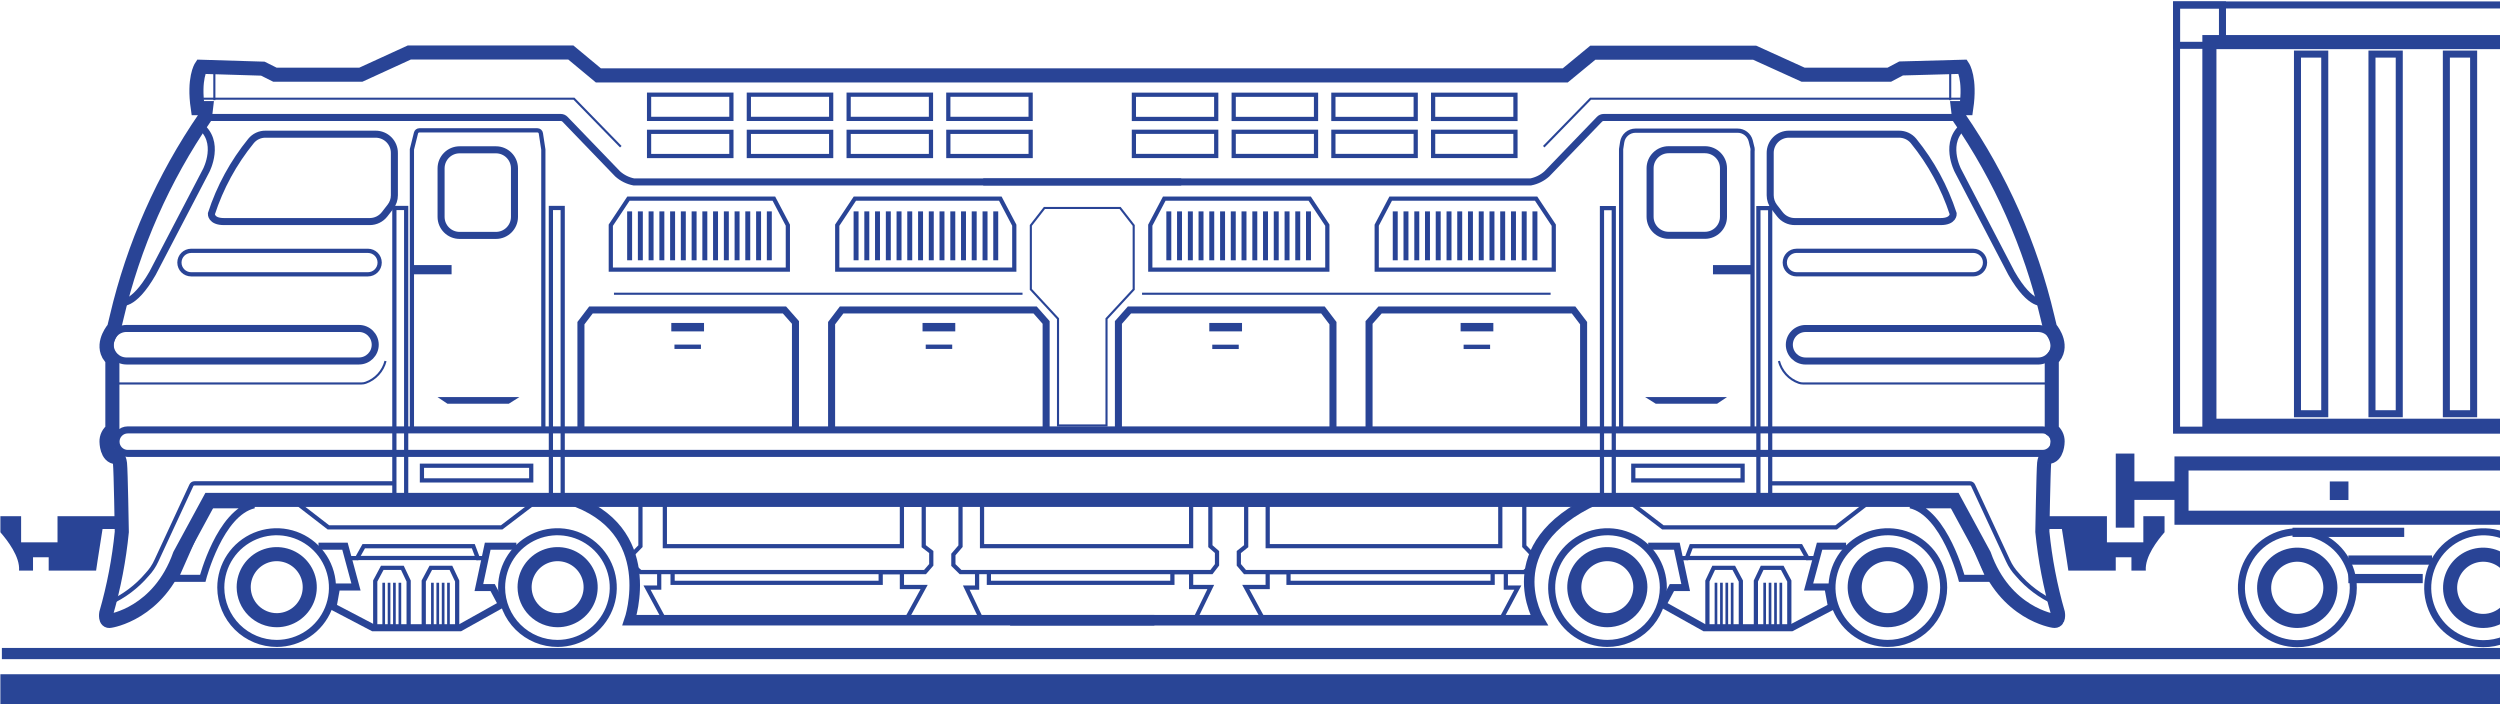 <svg width="355" height="100" viewBox="0 0 355 100" fill="none" xmlns="http://www.w3.org/2000/svg">
<g clip-path="url(#clip0_982_9222)">
<path d="M1631.93 95.742H0.055V100.024H1631.93V95.742Z" fill="#294596"/>
<path d="M1632.14 92.008H0.266V93.599H1632.14V92.008Z" fill="#294596"/>
<path d="M159.055 29.531H153.675H148.308L146.379 32.01V41.095L150.238 45.264V60.419H153.675H157.125V45.264L160.985 41.095V32.01L159.055 29.531Z" stroke="#294496" stroke-width="0.3"/>
<path d="M256.663 79.234H239.508" stroke="#294496" stroke-width="0.6" stroke-miterlimit="10"/>
<path d="M252.69 89.367H253.07V82.748H252.69V89.367Z" fill="#294496"/>
<path d="M251.932 89.367H252.312V82.748H251.932V89.367Z" fill="#294496"/>
<path d="M251.155 89.367H251.535V82.748H251.155V89.367Z" fill="#294496"/>
<path d="M250.393 89.367H250.773V82.748H250.393V89.367Z" fill="#294496"/>
<path d="M245.776 89.367H246.156V82.748H245.776V89.367Z" fill="#294496"/>
<path d="M245.014 89.367H245.395V82.748H245.014V89.367Z" fill="#294496"/>
<path d="M244.253 89.367H244.633V82.748H244.253V89.367Z" fill="#294496"/>
<path d="M243.479 89.367H243.859V82.748H243.479V89.367Z" fill="#294496"/>
<path d="M220.186 41.711H162.172" stroke="#294496" stroke-width="0.3"/>
<path d="M252.605 51.266C252.786 51.971 253.137 52.622 253.628 53.16C254.119 53.698 254.736 54.107 255.422 54.35C255.612 54.418 255.812 54.451 256.014 54.449H291.789" stroke="#294496" stroke-width="0.3"/>
<path d="M276.93 10.109V14.222" stroke="#294496" stroke-width="0.3"/>
<path d="M213.828 81.242V83.439H215.532L213.039 88.129H179.49L176.898 83.355H180.011V81.242H182.969V82.763H211.955V81.242" stroke="#294496" stroke-width="0.6"/>
<path d="M216.449 71.684V77.557L217.576 78.74V80.233L216.449 81.233H176.787L175.914 80.205V78.388L176.956 77.557V71.684H180.013V77.557H213.041V70.938" stroke="#294496" stroke-width="0.6" stroke-miterlimit="10"/>
<path d="M143.438 88.075H218.536C218.536 88.075 212.198 77.512 226.607 70.906" stroke="#294496" stroke-width="1.5"/>
<path d="M257.927 79.253H256.66L255.716 77.562H240.153L239.519 79.253H238.477" stroke="#294496" stroke-width="0.6" stroke-miterlimit="10"/>
<path d="M251.367 68.633H279.733C279.829 68.633 279.923 68.661 280.003 68.714C280.083 68.766 280.146 68.841 280.184 68.929L285.142 79.619C285.471 80.344 285.919 81.011 286.466 81.591C287.93 83.309 289.758 84.68 291.818 85.605" stroke="#294496" stroke-width="0.6" stroke-miterlimit="10"/>
<path d="M231.928 68.219H247.449V66.134H231.928V68.219Z" stroke="#294496" stroke-width="0.6" stroke-miterlimit="10"/>
<path d="M207.833 49.562H211.594V48.943H207.833V49.562Z" fill="#294496"/>
<path d="M207.407 47.055H212.055V45.858H207.407V47.055Z" fill="#294496"/>
<path d="M172.142 49.562H175.902V48.943H172.142V49.562Z" fill="#294496"/>
<path d="M171.719 47.055H176.367V45.858H171.719V47.055Z" fill="#294496"/>
<path d="M224.871 61.044V45.889L223.448 44.016H195.97L194.406 45.79V61.044" stroke="#294496"/>
<path d="M189.281 61.044V45.889L187.859 44.016H160.38L158.816 45.79V61.044" stroke="#294496"/>
<path d="M278.521 14.016H257.619H225.859L219.211 20.832" stroke="#294496" stroke-width="0.3"/>
<path d="M243.243 38.953H249.031V37.643H243.243V38.953Z" fill="#294496"/>
<path d="M236.946 33.414H242.101C243.555 33.414 244.734 32.235 244.734 30.78V23.893C244.734 22.438 243.555 21.259 242.101 21.259H236.946C235.491 21.259 234.312 22.438 234.312 23.893V30.78C234.312 32.235 235.491 33.414 236.946 33.414Z" stroke="#294496"/>
<path d="M255.114 38.953H280.199C281.125 38.953 281.875 38.206 281.875 37.284C281.875 36.362 281.125 35.615 280.199 35.615H255.114C254.189 35.615 253.438 36.362 253.438 37.284C253.438 38.206 254.189 38.953 255.114 38.953Z" stroke="#294496" stroke-width="0.6"/>
<path d="M248.858 61.048V21.512C248.879 21.358 248.879 21.202 248.858 21.048L248.591 19.963C248.479 19.556 248.236 19.198 247.9 18.943C247.564 18.689 247.153 18.552 246.732 18.555H232.239C231.783 18.556 231.342 18.72 230.996 19.017C230.65 19.314 230.422 19.724 230.351 20.174L230.196 21.174C230.19 21.268 230.19 21.362 230.196 21.456V61.048" stroke="#294496" stroke-width="0.6"/>
<path d="M217.608 36.961H218.312V30.017H217.608V36.961Z" fill="#294496"/>
<path d="M216.085 36.961H216.789V30.017H216.085V36.961Z" fill="#294496"/>
<path d="M214.561 36.961H215.266V30.017H214.561V36.961Z" fill="#294496"/>
<path d="M213.03 36.961H213.734V30.017H213.03V36.961Z" fill="#294496"/>
<path d="M211.507 36.961H212.211V30.017H211.507V36.961Z" fill="#294496"/>
<path d="M209.983 36.961H210.688V30.017H209.983V36.961Z" fill="#294496"/>
<path d="M208.452 36.961H209.156V30.017H208.452V36.961Z" fill="#294496"/>
<path d="M206.929 36.961H207.633V30.017H206.929V36.961Z" fill="#294496"/>
<path d="M205.409 36.961H206.113V30.017H205.409V36.961Z" fill="#294496"/>
<path d="M203.874 36.961H204.578V30.017H203.874V36.961Z" fill="#294496"/>
<path d="M202.35 36.961H203.055V30.017H202.35V36.961Z" fill="#294496"/>
<path d="M200.831 36.961H201.535V30.017H200.831V36.961Z" fill="#294496"/>
<path d="M199.296 36.961H200V30.017H199.296V36.961Z" fill="#294496"/>
<path d="M197.772 36.961H198.477V30.017H197.772V36.961Z" fill="#294496"/>
<path d="M220.633 38.288V31.978L218.126 28.203H197.478L195.492 31.978V38.288H220.633Z" stroke="#294496" stroke-width="0.6"/>
<path d="M185.452 36.961H186.156V30.017H185.452V36.961Z" fill="#294496"/>
<path d="M183.929 36.961H184.633V30.017H183.929V36.961Z" fill="#294496"/>
<path d="M182.409 36.961H183.113V30.017H182.409V36.961Z" fill="#294496"/>
<path d="M180.874 36.961H181.578V30.017H180.874V36.961Z" fill="#294496"/>
<path d="M179.35 36.961H180.055V30.017H179.35V36.961Z" fill="#294496"/>
<path d="M177.831 36.961H178.535V30.017H177.831V36.961Z" fill="#294496"/>
<path d="M176.296 36.961H177V30.017H176.296V36.961Z" fill="#294496"/>
<path d="M174.772 36.961H175.477V30.017H174.772V36.961Z" fill="#294496"/>
<path d="M173.253 36.961H173.957V30.017H173.253V36.961Z" fill="#294496"/>
<path d="M171.718 36.961H172.422V30.017H171.718V36.961Z" fill="#294496"/>
<path d="M170.194 36.961H170.898V30.017H170.194V36.961Z" fill="#294496"/>
<path d="M168.679 36.961H169.383V30.017H168.679V36.961Z" fill="#294496"/>
<path d="M167.14 36.961H167.844V30.017H167.14V36.961Z" fill="#294496"/>
<path d="M165.62 36.961H166.324V30.017H165.62V36.961Z" fill="#294496"/>
<path d="M188.481 38.288V31.978L185.974 28.203H165.326L163.34 31.978V38.288H188.481Z" stroke="#294496" stroke-width="0.6"/>
<path d="M245.239 56.383H233.605L235.112 57.327H243.831L245.239 56.383Z" fill="#294496"/>
<path d="M227.48 70.961H229.156V29.552H227.48V70.961Z" stroke="#294496" stroke-width="0.6"/>
<path d="M249.691 70.961H251.367V29.552H249.691V70.961Z" stroke="#294496" stroke-width="0.6"/>
<path d="M268.028 91.367C266.461 91.359 264.933 90.886 263.634 90.01C262.336 89.134 261.326 87.892 260.732 86.443C260.138 84.993 259.987 83.4 260.298 81.865C260.609 80.329 261.367 78.92 262.478 77.816C263.589 76.711 265.002 75.96 266.539 75.657C268.076 75.355 269.668 75.514 271.114 76.115C272.561 76.717 273.797 77.733 274.666 79.036C275.536 80.339 276 81.871 276 83.437C275.998 84.482 275.79 85.515 275.388 86.479C274.987 87.443 274.399 88.319 273.658 89.055C272.918 89.792 272.039 90.375 271.073 90.772C270.107 91.168 269.072 91.371 268.028 91.367Z" stroke="#294496"/>
<path d="M268.029 88.068C267.103 88.062 266.199 87.782 265.431 87.264C264.664 86.745 264.067 86.01 263.716 85.153C263.366 84.296 263.277 83.353 263.461 82.445C263.645 81.537 264.094 80.704 264.751 80.051C265.408 79.398 266.244 78.954 267.153 78.776C268.062 78.597 269.003 78.691 269.859 79.047C270.714 79.403 271.445 80.004 271.959 80.775C272.473 81.546 272.747 82.451 272.747 83.378C272.746 83.995 272.622 84.607 272.384 85.177C272.146 85.747 271.798 86.264 271.36 86.7C270.922 87.135 270.402 87.48 269.83 87.715C269.259 87.95 268.647 88.07 268.029 88.068Z" stroke="#294496" stroke-width="2"/>
<path d="M228.223 91.367C226.657 91.359 225.128 90.886 223.829 90.01C222.531 89.134 221.521 87.892 220.927 86.443C220.334 84.993 220.183 83.4 220.493 81.865C220.804 80.329 221.563 78.92 222.673 77.816C223.784 76.711 225.197 75.96 226.734 75.657C228.271 75.355 229.863 75.514 231.31 76.115C232.756 76.717 233.992 77.733 234.862 79.036C235.731 80.339 236.195 81.871 236.195 83.437C236.188 85.545 235.344 87.564 233.849 89.051C232.355 90.538 230.331 91.371 228.223 91.367Z" stroke="#294496"/>
<path d="M228.227 88.068C227.3 88.065 226.394 87.787 225.625 87.27C224.856 86.753 224.257 86.02 223.904 85.163C223.551 84.305 223.46 83.363 223.643 82.454C223.825 81.545 224.273 80.711 224.929 80.056C225.586 79.402 226.422 78.956 227.331 78.777C228.24 78.597 229.183 78.691 230.039 79.046C230.895 79.401 231.627 80.002 232.142 80.773C232.656 81.544 232.931 82.451 232.931 83.378C232.924 84.622 232.425 85.812 231.544 86.691C230.663 87.569 229.471 88.064 228.227 88.068V88.068Z" stroke="#294496" stroke-width="2"/>
<path d="M299.184 73.297V77.015H304.353V73.297H307.367V75.579C306.381 76.705 304.55 79.043 304.705 81.029H302.663V79.128H300.437V81.029H293.705C293.705 81.029 293.466 79.325 292.79 75.114H289.973V73.297H299.184Z" fill="#294496"/>
<path d="M484.704 0.703H309.07V61.083H484.704V0.703Z" stroke="#294496"/>
<path d="M483.999 65.812H309.773V73.517H483.999V65.812Z" stroke="#294496" stroke-width="2"/>
<path d="M352.622 91.403C351.052 91.392 349.522 90.916 348.222 90.036C346.923 89.156 345.914 87.91 345.322 86.457C344.729 85.004 344.581 83.407 344.895 81.87C345.209 80.332 345.971 78.922 347.086 77.817C348.2 76.713 349.617 75.963 351.158 75.662C352.698 75.362 354.293 75.525 355.741 76.13C357.189 76.735 358.425 77.755 359.294 79.062C360.162 80.369 360.624 81.904 360.622 83.473C360.618 84.519 360.408 85.555 360.004 86.52C359.6 87.485 359.009 88.36 358.266 89.097C357.523 89.833 356.642 90.416 355.673 90.812C354.705 91.207 353.668 91.408 352.622 91.403Z" stroke="#294496"/>
<path d="M352.618 88.174C351.687 88.174 350.777 87.898 350.003 87.38C349.229 86.863 348.626 86.127 348.271 85.267C347.915 84.406 347.823 83.46 348.005 82.547C348.188 81.634 348.638 80.796 349.297 80.138C349.956 79.481 350.796 79.034 351.709 78.854C352.623 78.674 353.569 78.77 354.428 79.128C355.288 79.486 356.021 80.091 356.537 80.867C357.052 81.642 357.325 82.553 357.322 83.484C357.319 84.729 356.821 85.922 355.94 86.801C355.058 87.68 353.863 88.174 352.618 88.174V88.174Z" stroke="#294496" stroke-width="2"/>
<path d="M326.197 91.403C324.626 91.397 323.093 90.926 321.79 90.049C320.487 89.173 319.473 87.929 318.877 86.476C318.28 85.024 318.128 83.427 318.438 81.887C318.749 80.348 319.509 78.935 320.623 77.827C321.736 76.72 323.153 75.967 324.694 75.665C326.235 75.362 327.831 75.523 329.281 76.127C330.731 76.731 331.969 77.752 332.839 79.059C333.708 80.367 334.171 81.903 334.169 83.473C334.161 85.581 333.317 87.6 331.823 89.087C330.328 90.574 328.305 91.407 326.197 91.403V91.403Z" stroke="#294496"/>
<path d="M326.198 88.174C325.268 88.171 324.359 87.893 323.587 87.373C322.815 86.854 322.214 86.118 321.861 85.257C321.507 84.396 321.417 83.45 321.601 82.538C321.785 81.626 322.236 80.789 322.896 80.133C323.555 79.478 324.395 79.032 325.308 78.853C326.221 78.674 327.167 78.77 328.025 79.129C328.884 79.488 329.617 80.093 330.131 80.868C330.646 81.643 330.919 82.553 330.916 83.484C330.909 84.73 330.408 85.923 329.524 86.802C328.64 87.681 327.444 88.174 326.198 88.174Z" stroke="#294496" stroke-width="2"/>
<path d="M333.48 68.367H330.832V71.001H333.48V68.367Z" fill="#294496"/>
<path d="M478.706 5.977H313.734V60.455H478.706V5.977Z" stroke="#294496" stroke-width="2"/>
<path d="M351.256 7.68H347.383V58.75H351.256V7.68Z" stroke="#294496"/>
<path d="M340.694 7.68H336.82V58.75H340.694V7.68Z" stroke="#294496"/>
<path d="M330.115 7.68H326.242V58.75H330.115V7.68Z" stroke="#294496"/>
<path d="M303.085 64.406H300.438V74.927H303.085V64.406Z" fill="#294496"/>
<path d="M309.687 68.352H301.758V70.985H309.687V68.352Z" fill="#294496"/>
<path d="M315.591 0.703H309.07V6.436H315.591V0.703Z" stroke="#294496"/>
<path d="M344.028 81.5H333.465V82.81H344.028V81.5Z" fill="#294496"/>
<path d="M345.352 78.875H333.465V80.185H345.352V78.875Z" fill="#294496"/>
<path d="M341.398 74.938H325.539V76.247H341.398V74.938Z" fill="#294496"/>
<path d="M290.198 42.903C290.198 42.903 288.451 43.706 285.634 38.805L278.015 24.199C278.015 24.199 275.874 20.086 278.987 17.805" stroke="#294496"/>
<path d="M269.663 19.055C270.056 19.052 270.444 19.137 270.799 19.302C271.155 19.468 271.469 19.71 271.72 20.012C274.213 23.085 276.123 26.589 277.353 30.351C277.353 30.351 277.438 31.463 275.565 31.463H254.86C254.453 31.464 254.051 31.372 253.685 31.193C253.319 31.015 252.999 30.756 252.748 30.435L251.917 29.365C251.561 28.894 251.369 28.321 251.368 27.731V21.745C251.362 21.394 251.426 21.045 251.557 20.719C251.687 20.392 251.882 20.096 252.128 19.845C252.374 19.595 252.668 19.396 252.992 19.26C253.316 19.125 253.664 19.055 254.015 19.055H269.663Z" stroke="#294496"/>
<path d="M203.505 22.148H215.195V18.712H203.505V22.148Z" stroke="#294496" stroke-width="0.6"/>
<path d="M203.505 16.891H215.195V13.454L203.505 13.454V16.891Z" stroke="#294496" stroke-width="0.6"/>
<path d="M189.341 22.148H201.031V18.712H189.341V22.148Z" stroke="#294496" stroke-width="0.6"/>
<path d="M189.341 16.891H201.031V13.454L189.341 13.454V16.891Z" stroke="#294496" stroke-width="0.6"/>
<path d="M175.185 22.148H186.875V18.712H175.185V22.148Z" stroke="#294496" stroke-width="0.6"/>
<path d="M175.185 16.891H186.875V13.454L175.185 13.454V16.891Z" stroke="#294496" stroke-width="0.6"/>
<path d="M161.013 22.148H172.703V18.712H161.013V22.148Z" stroke="#294496" stroke-width="0.6"/>
<path d="M161.013 16.891H172.703V13.454L161.013 13.454V16.891Z" stroke="#294496" stroke-width="0.6"/>
<path d="M278.255 16.68H227.734C227.618 16.679 227.503 16.703 227.396 16.749C227.289 16.795 227.193 16.863 227.114 16.947L219.649 24.694C219.001 25.274 218.208 25.669 217.354 25.835H139.621" stroke="#294496"/>
<path d="M234.043 77.562H238.113L239.367 83.436H237.409L236.127 85.844L242.029 89.14H254.395L260.071 86.168L259.55 83.351H256.818L258.381 77.562H262.142" stroke="#294496"/>
<path d="M282.549 82.124H278.563C278.563 82.124 276.14 72.786 271.281 71.688H277.943L282.549 82.124Z" stroke="#294496"/>
<path d="M256.395 51.266L289.409 51.266C290.685 51.266 291.719 50.231 291.719 48.956C291.719 47.68 290.685 46.646 289.409 46.646L256.395 46.646C255.119 46.646 254.085 47.68 254.085 48.956C254.085 50.231 255.119 51.266 256.395 51.266Z" stroke="#294496"/>
<path d="M254.082 89.14V82.506L253.082 80.633H250.223L249.336 82.506V89.14" stroke="#294496" stroke-width="0.6"/>
<path d="M247.2 89.14V82.506L246.2 80.633H243.34L242.453 82.506V89.14" stroke="#294496" stroke-width="0.6"/>
<path d="M264.873 71.688L260.733 74.885H236.127L231.93 71.688" stroke="#294496" stroke-width="0.6"/>
<path d="M50.703 79.234H67.858" stroke="#294496" stroke-width="0.6" stroke-miterlimit="10"/>
<path d="M54.677 82.75H54.297V89.37H54.677V82.75Z" fill="#294496"/>
<path d="M55.435 82.75H55.055V89.37H55.435V82.75Z" fill="#294496"/>
<path d="M56.197 82.75H55.816V89.37H56.197V82.75Z" fill="#294496"/>
<path d="M56.974 82.75H56.594V89.37H56.974V82.75Z" fill="#294496"/>
<path d="M61.591 82.75H61.211V89.37H61.591V82.75Z" fill="#294496"/>
<path d="M62.353 82.75H61.973V89.37H62.353V82.75Z" fill="#294496"/>
<path d="M63.115 82.75H62.734V89.37H63.115V82.75Z" fill="#294496"/>
<path d="M63.873 82.75H63.492V89.37H63.873V82.75Z" fill="#294496"/>
<path d="M8.167 73.297V77.015H2.998V73.297H0.055V75.579C1.027 76.705 2.872 79.043 2.703 81.029H4.688V79.128H6.914V81.029H13.646C13.646 81.029 13.886 79.325 14.562 75.114H17.379V73.297H8.167Z" fill="#294496"/>
<path d="M87.184 41.711H145.198" stroke="#294496" stroke-width="0.3"/>
<path d="M54.744 51.266C54.564 51.971 54.213 52.622 53.721 53.16C53.23 53.698 52.614 54.107 51.927 54.35C51.742 54.417 51.547 54.45 51.35 54.449H15.547" stroke="#294496" stroke-width="0.3"/>
<path d="M30.438 10.109V14.222" stroke="#294496" stroke-width="0.3"/>
<path d="M93.607 81.242V83.439H91.875L94.41 88.129H128.607L131.227 83.355H128.072V81.242H125.058V82.763H95.509V81.242" stroke="#294496" stroke-width="0.6"/>
<path d="M90.944 71.684V77.557L89.789 78.74V80.233L90.944 81.233H131.352L132.24 80.205V78.388L131.169 77.557V71.684H128.071V77.557H94.409V70.938" stroke="#294496" stroke-width="0.6" stroke-miterlimit="10"/>
<path d="M138.746 81.242V83.439H137.211L139.45 88.129H169.605L171.929 83.355H169.14V81.242H166.479V82.763H140.422V81.242" stroke="#294496" stroke-width="0.6"/>
<path d="M136.393 71.684V77.557L135.379 78.74V80.233L136.393 81.233H172.027L172.816 80.205V78.388L171.872 77.557V71.684H169.139V77.557H139.449V70.938" stroke="#294496" stroke-width="0.6" stroke-miterlimit="10"/>
<path d="M163.919 88.066H89.398C89.398 88.066 93.849 75.094 80.82 70.883" stroke="#294496" stroke-width="1.5"/>
<path d="M49.438 79.253H50.705L51.649 77.562H67.212L67.846 79.253H68.888" stroke="#294496" stroke-width="0.6" stroke-miterlimit="10"/>
<path d="M55.998 68.633H27.617C27.522 68.633 27.428 68.661 27.348 68.714C27.268 68.766 27.205 68.841 27.167 68.929L22.209 79.619C21.879 80.344 21.432 81.011 20.885 81.591C19.425 83.307 17.601 84.678 15.547 85.605" stroke="#294496" stroke-width="0.6" stroke-miterlimit="10"/>
<path d="M75.435 66.133H59.914V68.217H75.435V66.133Z" stroke="#294496" stroke-width="0.6" stroke-miterlimit="10"/>
<path d="M99.534 48.93H95.773V49.549H99.534V48.93Z" fill="#294496"/>
<path d="M99.972 45.859H95.324V47.057H99.972V45.859Z" fill="#294496"/>
<path d="M135.214 48.93H131.453V49.549H135.214V48.93Z" fill="#294496"/>
<path d="M135.648 45.859H131V47.057H135.648V45.859Z" fill="#294496"/>
<path d="M82.492 61.044V45.889L83.915 44.016H111.394L112.957 45.79V61.044" stroke="#294496"/>
<path d="M118.086 61.044V45.889L119.508 44.016H146.987L148.551 45.79V61.044" stroke="#294496"/>
<path d="M28.844 14.016H49.731H81.506L88.154 20.832" stroke="#294496" stroke-width="0.3"/>
<path d="M64.125 37.641H58.336V38.95H64.125V37.641Z" fill="#294496"/>
<path d="M70.422 21.273H65.267C63.812 21.273 62.633 22.453 62.633 23.907V30.795C62.633 32.249 63.812 33.428 65.267 33.428H70.422C71.876 33.428 73.055 32.249 73.055 30.795V23.907C73.055 22.453 71.876 21.273 70.422 21.273Z" stroke="#294496"/>
<path d="M52.237 35.617H27.153C26.227 35.617 25.477 36.364 25.477 37.286C25.477 38.208 26.227 38.955 27.153 38.955H52.237C53.163 38.955 53.913 38.208 53.913 37.286C53.913 36.364 53.163 35.617 52.237 35.617Z" stroke="#294496" stroke-width="0.6"/>
<path d="M58.492 61.043V21.325C58.492 21.325 58.492 21.325 58.492 21.212L59.07 18.888C59.095 18.78 59.156 18.684 59.243 18.615C59.33 18.546 59.438 18.508 59.548 18.508H76.309C76.428 18.507 76.544 18.549 76.635 18.627C76.726 18.704 76.785 18.812 76.802 18.93L77.154 21.24V61.043" stroke="#294496" stroke-width="0.6"/>
<path d="M89.759 30.016H89.055V36.959H89.759V30.016Z" fill="#294496"/>
<path d="M91.282 30.016H90.578V36.959H91.282V30.016Z" fill="#294496"/>
<path d="M92.806 30.016H92.102V36.959H92.806V30.016Z" fill="#294496"/>
<path d="M94.337 30.016H93.633V36.959H94.337V30.016Z" fill="#294496"/>
<path d="M95.861 30.016H95.156V36.959H95.861V30.016Z" fill="#294496"/>
<path d="M97.384 30.016H96.68V36.959H97.384V30.016Z" fill="#294496"/>
<path d="M98.915 30.016H98.211V36.959H98.915V30.016Z" fill="#294496"/>
<path d="M100.439 30.016H99.734V36.959H100.439V30.016Z" fill="#294496"/>
<path d="M101.958 30.016H101.254V36.959H101.958V30.016Z" fill="#294496"/>
<path d="M103.493 30.016H102.789V36.959H103.493V30.016Z" fill="#294496"/>
<path d="M105.017 30.016H104.312V36.959H105.017V30.016Z" fill="#294496"/>
<path d="M106.536 30.016H105.832V36.959H106.536V30.016Z" fill="#294496"/>
<path d="M108.071 30.016H107.367V36.959H108.071V30.016Z" fill="#294496"/>
<path d="M109.595 30.016H108.891V36.959H109.595V30.016Z" fill="#294496"/>
<path d="M86.734 38.288V31.978L89.241 28.203H109.889L111.875 31.978V38.288H86.734Z" stroke="#294496" stroke-width="0.6"/>
<path d="M121.915 30.016H121.211V36.959H121.915V30.016Z" fill="#294496"/>
<path d="M123.439 30.016H122.734V36.959H123.439V30.016Z" fill="#294496"/>
<path d="M124.958 30.016H124.254V36.959H124.958V30.016Z" fill="#294496"/>
<path d="M126.493 30.016H125.789V36.959H126.493V30.016Z" fill="#294496"/>
<path d="M128.017 30.016H127.312V36.959H128.017V30.016Z" fill="#294496"/>
<path d="M129.536 30.016H128.832V36.959H129.536V30.016Z" fill="#294496"/>
<path d="M131.071 30.016H130.367V36.959H131.071V30.016Z" fill="#294496"/>
<path d="M132.595 30.016H131.891V36.959H132.595V30.016Z" fill="#294496"/>
<path d="M134.114 30.016H133.41V36.959H134.114V30.016Z" fill="#294496"/>
<path d="M135.65 30.016H134.945V36.959H135.65V30.016Z" fill="#294496"/>
<path d="M137.169 30.016H136.465V36.959H137.169V30.016Z" fill="#294496"/>
<path d="M138.689 30.016H137.984V36.959H138.689V30.016Z" fill="#294496"/>
<path d="M140.228 30.016H139.523V36.959H140.228V30.016Z" fill="#294496"/>
<path d="M141.747 30.016H141.043V36.959H141.747V30.016Z" fill="#294496"/>
<path d="M118.887 38.288V31.978L121.394 28.203H142.042L144.028 31.978V38.288H118.887Z" stroke="#294496" stroke-width="0.6"/>
<path d="M62.125 56.383H73.759L72.252 57.327H63.533L62.125 56.383Z" fill="#294496"/>
<path d="M79.903 29.531H78.227V70.94H79.903V29.531Z" stroke="#294496" stroke-width="0.6"/>
<path d="M57.676 29.531H56V70.94H57.676V29.531Z" stroke="#294496" stroke-width="0.6"/>
<path d="M39.323 91.367C40.89 91.359 42.419 90.886 43.717 90.01C45.016 89.134 46.026 87.892 46.619 86.443C47.213 84.993 47.364 83.4 47.053 81.865C46.742 80.329 45.984 78.92 44.873 77.816C43.763 76.711 42.35 75.96 40.813 75.657C39.276 75.355 37.683 75.514 36.237 76.115C34.791 76.717 33.554 77.733 32.685 79.036C31.816 80.339 31.352 81.871 31.352 83.437C31.359 85.545 32.203 87.564 33.697 89.051C35.192 90.538 37.215 91.371 39.323 91.367V91.367Z" stroke="#294496"/>
<path d="M39.324 88.068C40.25 88.062 41.154 87.782 41.922 87.264C42.689 86.745 43.286 86.01 43.637 85.153C43.987 84.296 44.076 83.353 43.892 82.445C43.708 81.537 43.259 80.704 42.602 80.051C41.945 79.398 41.109 78.954 40.2 78.776C39.291 78.597 38.35 78.691 37.494 79.047C36.639 79.403 35.908 80.004 35.394 80.775C34.88 81.546 34.605 82.451 34.605 83.378C34.607 83.995 34.731 84.607 34.969 85.177C35.207 85.747 35.555 86.264 35.993 86.7C36.431 87.135 36.951 87.48 37.523 87.715C38.094 87.95 38.706 88.07 39.324 88.068V88.068Z" stroke="#294496" stroke-width="2"/>
<path d="M79.198 91.367C80.765 91.359 82.294 90.886 83.592 90.01C84.891 89.134 85.9 87.892 86.494 86.443C87.088 84.993 87.239 83.4 86.928 81.865C86.617 80.329 85.859 78.92 84.748 77.816C83.638 76.711 82.225 75.96 80.688 75.657C79.151 75.355 77.558 75.514 76.112 76.115C74.665 76.717 73.43 77.733 72.56 79.036C71.691 80.339 71.227 81.871 71.227 83.437C71.228 84.482 71.436 85.515 71.838 86.479C72.24 87.443 72.828 88.319 73.568 89.055C74.309 89.792 75.187 90.375 76.153 90.772C77.119 91.168 78.154 91.371 79.198 91.367V91.367Z" stroke="#294496"/>
<path d="M79.196 88.068C80.123 88.065 81.029 87.787 81.798 87.27C82.568 86.753 83.167 86.02 83.519 85.163C83.872 84.305 83.963 83.363 83.781 82.454C83.598 81.545 83.15 80.711 82.494 80.056C81.837 79.402 81.002 78.956 80.092 78.777C79.183 78.597 78.24 78.691 77.384 79.046C76.528 79.401 75.796 80.002 75.282 80.773C74.767 81.544 74.492 82.451 74.492 83.378C74.496 84.623 74.993 85.816 75.875 86.695C76.757 87.574 77.951 88.068 79.196 88.068V88.068Z" stroke="#294496" stroke-width="2"/>
<path d="M292.225 87.059C291.139 83.284 290.399 79.418 290.013 75.51C290.013 75.51 290.168 66.763 290.267 65.791C290.365 64.819 290.774 64.89 290.774 64.89C292.182 64.89 292.182 62.693 292.182 62.693C292.188 62.371 292.115 62.053 291.97 61.766C291.825 61.479 291.613 61.232 291.351 61.045V51.115L291.901 50.326C292.844 48.523 291.112 46.58 291.112 46.58L290.732 45.002C288.347 34.862 284.091 25.257 278.182 16.678L278.027 15.354H279.211C279.83 11.129 278.732 9.481 278.732 9.481L269.957 9.721L268.281 10.608H256.041L249.154 7.481H226.182L222.267 10.707H84.971L81.055 7.453H58.126L51.239 10.608H39.041L37.323 9.749L28.549 9.481C28.549 9.481 27.464 11.129 28.084 15.354H29.253L29.098 16.678C23.198 25.258 18.951 34.864 16.577 45.002L16.196 46.58C16.196 46.58 14.464 48.523 15.408 50.326L15.957 51.115V61.045C15.691 61.234 15.477 61.486 15.332 61.779C15.187 62.071 15.116 62.395 15.126 62.721C15.126 62.721 15.126 64.918 16.534 64.918C16.534 64.918 16.929 64.833 17.041 65.819C17.154 66.805 17.295 75.538 17.295 75.538C16.91 79.447 16.169 83.312 15.084 87.087C15.084 87.087 14.872 88.355 15.675 88.157C15.675 88.157 22.563 87.157 25.534 78.777L29.76 70.988H277.52L281.746 78.777C284.718 87.157 291.605 88.157 291.605 88.157C292.436 88.326 292.225 87.059 292.225 87.059Z" stroke="#294496" stroke-width="2"/>
<path d="M17.102 42.903C17.102 42.903 18.848 43.706 21.665 38.805L29.285 24.199C29.285 24.199 31.425 20.086 28.327 17.805" stroke="#294496"/>
<path d="M37.692 19.055C37.302 19.051 36.916 19.135 36.562 19.301C36.209 19.467 35.897 19.71 35.65 20.012C33.151 23.081 31.24 26.587 30.016 30.351C30.016 30.351 29.932 31.463 31.805 31.463H52.509C52.914 31.462 53.313 31.368 53.677 31.19C54.04 31.012 54.358 30.754 54.608 30.435L55.439 29.365C55.804 28.898 56.002 28.323 56.002 27.731V21.745C56.006 21.393 55.94 21.044 55.808 20.718C55.675 20.391 55.48 20.095 55.233 19.844C54.985 19.594 54.69 19.396 54.365 19.26C54.041 19.125 53.692 19.055 53.34 19.055H37.692Z" stroke="#294496"/>
<path d="M103.858 18.719H92.168V22.155H103.858V18.719Z" stroke="#294496" stroke-width="0.6"/>
<path d="M103.858 13.445H92.168V16.882H103.858V13.445Z" stroke="#294496" stroke-width="0.6"/>
<path d="M118.026 18.719H106.336V22.155H118.026V18.719Z" stroke="#294496" stroke-width="0.6"/>
<path d="M118.026 13.445H106.336V16.882H118.026V13.445Z" stroke="#294496" stroke-width="0.6"/>
<path d="M132.198 18.719H120.508V22.155H132.198V18.719Z" stroke="#294496" stroke-width="0.6"/>
<path d="M132.198 13.445H120.508V16.882H132.198V13.445Z" stroke="#294496" stroke-width="0.6"/>
<path d="M146.354 18.719H134.664V22.155H146.354V18.719Z" stroke="#294496" stroke-width="0.6"/>
<path d="M146.35 13.445H134.66V16.882H146.35V13.445Z" stroke="#294496" stroke-width="0.6"/>
<path d="M29.102 16.68H79.623C79.739 16.679 79.854 16.703 79.96 16.749C80.067 16.795 80.163 16.863 80.242 16.947L87.707 24.694C88.355 25.274 89.149 25.669 90.003 25.835H167.735" stroke="#294496"/>
<path d="M73.325 77.562H69.255L68.001 83.436H69.959L71.241 85.844L65.339 89.14H52.973L47.297 86.168L47.804 83.351H50.55L48.987 77.562H45.227" stroke="#294496"/>
<path d="M24.805 82.124H28.791C28.791 82.124 31.213 72.786 36.072 71.688H29.41L24.805 82.124Z" stroke="#294496"/>
<path d="M290.054 61.047H18.139C17.221 61.047 16.477 61.791 16.477 62.709V62.723C16.477 63.641 17.221 64.385 18.139 64.385H290.054C290.972 64.385 291.716 63.641 291.716 62.723V62.709C291.716 61.791 290.972 61.047 290.054 61.047Z" stroke="#294496"/>
<path d="M50.972 46.641H17.958C16.683 46.641 15.648 47.675 15.648 48.95C15.648 50.226 16.683 51.26 17.958 51.26H50.972C52.248 51.26 53.282 50.226 53.282 48.95C53.282 47.675 52.248 46.641 50.972 46.641Z" stroke="#294496"/>
<path d="M53.281 89.14V82.506L54.281 80.633H57.14L58.028 82.506V89.14" stroke="#294496" stroke-width="0.6"/>
<path d="M60.172 89.14V82.506L61.172 80.633H64.031L64.918 82.506V89.14" stroke="#294496" stroke-width="0.6"/>
<path d="M42.492 71.688L46.633 74.885H71.239L75.436 71.688" stroke="#294496" stroke-width="0.6"/>
</g>
<defs>
<clipPath id="clip0_982_9222">
<rect width="355" height="100" fill="white"/>
</clipPath>
</defs>
</svg>
